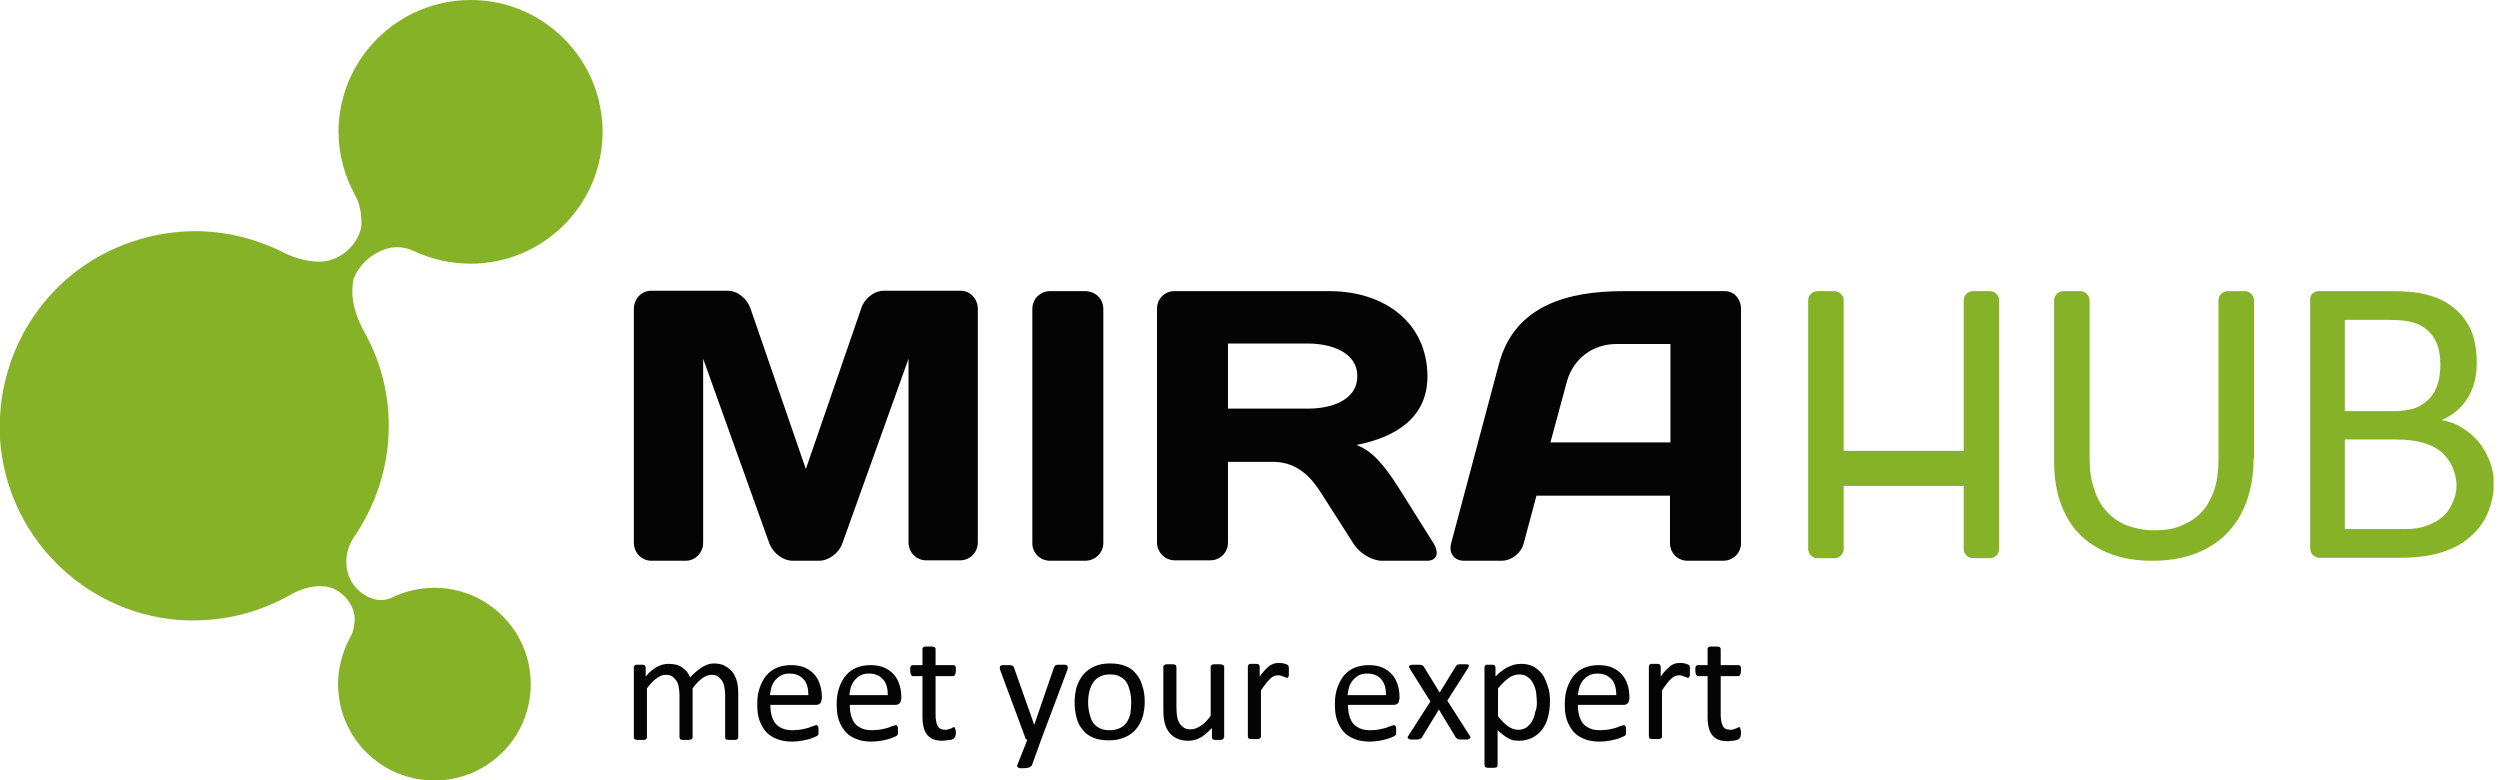 <svg width="205" height="64" viewBox="0 0 205 64" fill="none" xmlns="http://www.w3.org/2000/svg">
<g clip-path="url(#clip0)">
<path fill-rule="evenodd" clip-rule="evenodd" d="M15.939 18.954C18.538 18.954 20.964 19.578 23.147 20.652C23.736 20.964 25.018 21.518 26.404 21.449C27.928 21.345 29.314 20.132 29.626 18.608C29.696 17.741 29.522 16.736 29.141 16.043C28.275 14.484 27.755 12.682 27.755 10.776C27.79 4.851 32.606 0 38.601 0C44.561 0 49.412 4.851 49.412 10.811C49.412 16.771 44.561 21.622 38.601 21.622C36.938 21.622 35.344 21.241 33.923 20.583C33.507 20.375 33.022 20.271 32.537 20.271C31.393 20.271 29.696 21.137 29.003 22.835C28.552 24.879 29.592 26.681 30.008 27.478C31.22 29.696 31.879 32.225 31.879 34.928C31.879 38.358 30.77 41.546 28.933 44.18C28.483 44.907 28.31 45.774 28.448 46.64C28.725 48.338 30.25 49.204 31.22 49.204C31.567 49.204 31.913 49.135 32.225 48.962C33.265 48.476 34.408 48.199 35.621 48.199C39.987 48.199 43.521 51.734 43.521 56.1C43.521 60.466 39.987 64 35.621 64C31.255 64 27.721 60.466 27.721 56.1C27.721 54.714 28.102 53.397 28.725 52.253C29.003 51.768 29.107 51.11 29.072 50.486C28.899 49.412 28.067 48.476 27.062 48.165C25.988 47.887 24.879 48.199 23.909 48.719C21.102 50.348 17.845 51.075 14.588 50.833C6.757 50.174 0.52 43.868 -9.85805e-05 35.968C-0.243 31.532 1.282 27.235 4.331 23.978C7.311 20.791 11.573 18.989 15.939 18.954Z" fill="#86B227"/>
<path d="M65.005 45.982C64.208 45.982 63.411 45.358 63.099 44.596L57.659 29.419V44.492C57.659 45.323 57.035 45.982 56.204 45.982H53.432C52.6 45.982 51.976 45.323 51.976 44.492V25.33C51.976 24.498 52.6 23.84 53.397 23.84H59.669C60.5 23.84 61.263 24.498 61.54 25.295L66.079 38.462L70.618 25.295C70.861 24.498 71.658 23.84 72.49 23.84H78.761C79.558 23.84 80.182 24.498 80.182 25.33V44.457C80.182 45.289 79.558 45.947 78.727 45.947H75.955C75.123 45.947 74.499 45.289 74.499 44.457V29.419L69.059 44.596C68.782 45.358 67.95 45.982 67.153 45.982H65.005Z" fill="#040405"/>
<path d="M84.652 25.33C84.652 24.498 85.31 23.874 86.107 23.874H88.983C89.815 23.874 90.473 24.498 90.473 25.33V44.526C90.473 45.323 89.815 45.982 88.983 45.982H86.107C85.31 45.982 84.652 45.358 84.652 44.561V25.33Z" fill="#040405"/>
<path d="M100.695 37.873V44.492C100.695 45.289 100.071 45.947 99.24 45.947H96.329C95.532 45.947 94.874 45.289 94.874 44.492V25.33C94.874 24.498 95.498 23.874 96.294 23.874H109.011C113.62 23.874 117.05 26.543 117.05 30.874C117.05 34.27 114.417 35.864 111.229 36.487C112.511 36.972 113.481 38.081 114.729 40.056L117.535 44.526C118.055 45.358 117.813 45.982 117.016 45.982H113.308C112.511 45.982 111.437 45.358 110.952 44.526L108.318 40.403C107.521 39.155 106.378 37.873 104.403 37.873H100.695ZM100.695 28.206V33.507H107.279C109.046 33.507 111.298 32.884 111.298 30.839C111.298 28.829 109.046 28.171 107.279 28.171H100.695V28.206Z" fill="#040405"/>
<path d="M122.906 29.869C124.188 24.983 128.658 23.874 133.128 23.874H141.445C142.207 23.874 142.761 24.533 142.761 25.295V44.561C142.761 45.358 142.103 45.982 141.306 45.982H138.395C137.564 45.982 136.94 45.358 136.94 44.526V40.645H125.99L124.951 44.526C124.743 45.358 123.946 45.982 123.114 45.982H120.065C119.233 45.982 118.783 45.358 118.991 44.561L122.906 29.869ZM127.134 36.279H136.975V28.206H132.574C130.599 28.206 129.005 29.419 128.485 31.29L127.134 36.279Z" fill="#040405"/>
<path d="M184.793 37.631C184.793 38.947 184.585 40.126 184.204 41.165C183.822 42.205 183.268 43.071 182.54 43.799C181.813 44.526 180.946 45.046 179.942 45.427C178.902 45.808 177.759 45.982 176.442 45.982C175.229 45.982 174.155 45.808 173.185 45.462C172.214 45.115 171.348 44.596 170.655 43.937C169.962 43.279 169.408 42.413 169.027 41.408C168.645 40.403 168.438 39.225 168.438 37.873V37.631V25.849V24.637C168.438 24.221 168.784 23.874 169.2 23.874H170.586C171.002 23.874 171.348 24.221 171.348 24.637V25.849V37.492C171.348 38.497 171.452 39.363 171.729 40.126C171.972 40.888 172.318 41.512 172.804 41.997C173.254 42.482 173.808 42.863 174.467 43.106C175.125 43.348 175.853 43.487 176.65 43.487C177.481 43.487 178.209 43.383 178.867 43.106C179.526 42.828 180.08 42.482 180.531 41.997C180.981 41.512 181.328 40.888 181.57 40.16C181.813 39.433 181.917 38.601 181.917 37.631V25.849V24.637C181.917 24.221 182.263 23.874 182.679 23.874H184.065C184.481 23.874 184.827 24.221 184.827 24.637V25.849V37.631H184.793Z" fill="#86B227"/>
<path fill-rule="evenodd" clip-rule="evenodd" d="M149.033 23.874H150.419C150.835 23.874 151.181 24.221 151.181 24.637V36.972H161.022V24.637C161.022 24.221 161.369 23.874 161.785 23.874H163.171C163.586 23.874 163.933 24.221 163.933 24.637V45.011C163.933 45.427 163.586 45.774 163.171 45.774H161.785C161.369 45.774 161.022 45.427 161.022 45.011V39.848H151.181V45.011C151.181 45.427 150.835 45.774 150.419 45.774H149.033C148.617 45.774 148.271 45.427 148.271 45.011V24.637C148.271 24.221 148.617 23.874 149.033 23.874Z" fill="#86B227"/>
<path fill-rule="evenodd" clip-rule="evenodd" d="M201.113 38.324C200.905 37.839 200.593 37.423 200.212 37.076C199.796 36.73 199.311 36.487 198.722 36.314C198.133 36.141 197.371 36.037 196.435 36.037H192.277V43.383H197.163C197.821 43.383 198.41 43.313 198.896 43.14C199.381 42.967 199.831 42.759 200.212 42.447C200.593 42.135 200.871 41.754 201.079 41.304C201.564 40.299 201.529 39.329 201.113 38.324ZM199.9 28.379C199.589 27.443 198.896 26.75 197.96 26.473C197.44 26.3 196.782 26.231 195.95 26.231H192.277V33.715H196.262C197.024 33.715 197.613 33.611 198.099 33.438C198.999 33.057 199.623 32.398 199.9 31.463C200.178 30.562 200.178 29.245 199.9 28.379ZM190.129 23.874H190.441H191.48H196.089C197.406 23.874 198.48 23.978 199.311 24.256C200.836 24.706 202.049 25.711 202.672 27.201C203.123 28.31 203.227 30.111 202.915 31.29C202.672 32.225 202.187 33.057 201.46 33.681C201.079 33.992 200.663 34.27 200.212 34.443C200.801 34.547 201.39 34.755 201.876 35.067C202.395 35.379 202.846 35.76 203.227 36.21C203.608 36.66 203.92 37.215 204.162 37.839C204.613 39.051 204.613 40.126 204.232 41.408C204.059 41.997 203.816 42.517 203.504 42.967C203.192 43.417 202.811 43.833 202.361 44.18C201.91 44.526 201.425 44.838 200.871 45.046C200.316 45.289 199.693 45.462 199.069 45.566C198.41 45.67 197.683 45.739 196.886 45.739H191.55H190.51H190.198C189.782 45.739 189.436 45.392 189.436 44.977V44.561V25.052V24.637C189.367 24.221 189.713 23.874 190.129 23.874Z" fill="#86B227"/>
<path d="M132.539 57.035C132.539 56.481 132.435 56.03 132.158 55.718C131.881 55.407 131.5 55.233 131.015 55.233C130.738 55.233 130.53 55.268 130.322 55.372C130.114 55.476 129.975 55.614 129.837 55.753C129.698 55.926 129.594 56.1 129.525 56.307C129.455 56.515 129.421 56.758 129.386 57.001H132.539V57.035ZM133.579 57.347C133.579 57.52 133.544 57.624 133.44 57.694C133.371 57.763 133.267 57.797 133.163 57.797H129.386C129.386 58.109 129.421 58.421 129.49 58.664C129.559 58.906 129.663 59.149 129.802 59.322C129.941 59.495 130.148 59.634 130.391 59.738C130.634 59.842 130.911 59.877 131.257 59.877C131.535 59.877 131.777 59.842 131.985 59.807C132.193 59.773 132.401 59.703 132.539 59.669C132.678 59.599 132.817 59.565 132.921 59.53C133.024 59.495 133.094 59.461 133.163 59.461C133.198 59.461 133.232 59.461 133.232 59.495C133.267 59.495 133.267 59.53 133.302 59.565C133.302 59.599 133.336 59.634 133.336 59.703C133.336 59.773 133.336 59.807 133.336 59.911C133.336 59.98 133.336 60.015 133.336 60.05C133.336 60.084 133.336 60.119 133.336 60.154C133.336 60.188 133.302 60.223 133.302 60.258C133.302 60.292 133.267 60.292 133.232 60.327C133.198 60.362 133.128 60.396 133.024 60.431C132.921 60.5 132.747 60.535 132.574 60.604C132.401 60.639 132.193 60.708 131.95 60.743C131.708 60.778 131.465 60.812 131.188 60.812C130.703 60.812 130.287 60.743 129.941 60.604C129.594 60.466 129.282 60.292 129.04 60.015C128.797 59.738 128.624 59.426 128.485 59.045C128.347 58.664 128.312 58.213 128.312 57.694C128.312 57.208 128.381 56.758 128.52 56.377C128.658 55.996 128.832 55.649 129.074 55.372C129.317 55.095 129.594 54.887 129.941 54.748C130.287 54.61 130.668 54.54 131.084 54.54C131.535 54.54 131.916 54.61 132.228 54.748C132.539 54.887 132.817 55.095 133.024 55.337C133.232 55.58 133.371 55.857 133.475 56.204C133.579 56.515 133.614 56.897 133.614 57.278V57.347H133.579ZM126.025 57.624C126.025 57.347 125.99 57.035 125.956 56.758C125.921 56.481 125.817 56.238 125.713 56.03C125.609 55.822 125.471 55.649 125.263 55.511C125.089 55.372 124.847 55.303 124.57 55.303C124.431 55.303 124.292 55.337 124.154 55.372C124.015 55.407 123.877 55.476 123.738 55.58C123.599 55.684 123.461 55.788 123.322 55.926C123.184 56.065 123.01 56.238 122.837 56.446V58.733C123.114 59.08 123.392 59.357 123.669 59.565C123.946 59.738 124.189 59.842 124.5 59.842C124.778 59.842 124.986 59.773 125.193 59.634C125.367 59.495 125.54 59.322 125.644 59.114C125.748 58.906 125.852 58.664 125.886 58.387C125.99 58.144 126.025 57.901 126.025 57.624ZM127.099 57.486C127.099 58.005 127.03 58.456 126.926 58.837C126.822 59.253 126.649 59.565 126.441 59.842C126.233 60.119 125.956 60.327 125.644 60.5C125.332 60.639 124.986 60.743 124.57 60.743C124.396 60.743 124.258 60.708 124.085 60.708C123.946 60.673 123.807 60.604 123.669 60.535C123.53 60.466 123.392 60.362 123.253 60.258C123.114 60.154 122.976 60.015 122.803 59.877V62.753C122.803 62.787 122.803 62.822 122.768 62.856C122.768 62.891 122.733 62.891 122.699 62.926C122.664 62.926 122.595 62.961 122.525 62.961C122.456 62.961 122.387 62.961 122.248 62.961C122.144 62.961 122.075 62.961 122.006 62.961C121.936 62.961 121.867 62.926 121.832 62.926C121.798 62.891 121.763 62.891 121.763 62.856C121.763 62.822 121.728 62.787 121.728 62.753V54.714C121.728 54.679 121.728 54.644 121.763 54.61C121.763 54.575 121.798 54.575 121.832 54.54C121.867 54.506 121.936 54.506 121.971 54.506C122.04 54.506 122.109 54.506 122.179 54.506C122.283 54.506 122.352 54.506 122.387 54.506C122.456 54.506 122.491 54.54 122.525 54.54C122.56 54.575 122.595 54.575 122.595 54.61C122.595 54.644 122.629 54.679 122.629 54.714V55.476C122.803 55.303 122.976 55.129 123.149 55.025C123.322 54.887 123.461 54.783 123.634 54.714C123.807 54.61 123.981 54.575 124.154 54.506C124.327 54.471 124.5 54.436 124.708 54.436C125.124 54.436 125.471 54.506 125.782 54.679C126.06 54.852 126.302 55.06 126.51 55.337C126.683 55.614 126.822 55.961 126.926 56.307C127.065 56.689 127.099 57.07 127.099 57.486ZM120.516 60.327C120.55 60.396 120.585 60.431 120.585 60.466C120.585 60.5 120.55 60.535 120.516 60.57C120.481 60.604 120.412 60.604 120.342 60.639C120.273 60.639 120.134 60.639 120.03 60.639C119.892 60.639 119.788 60.639 119.719 60.639C119.649 60.639 119.58 60.604 119.545 60.604C119.511 60.604 119.476 60.57 119.441 60.535C119.407 60.5 119.407 60.5 119.372 60.466L117.986 58.179L116.6 60.466C116.6 60.5 116.565 60.535 116.531 60.535C116.496 60.57 116.461 60.57 116.427 60.604C116.392 60.604 116.323 60.639 116.254 60.639C116.184 60.639 116.08 60.639 115.976 60.639C115.838 60.639 115.768 60.639 115.664 60.639C115.595 60.639 115.526 60.604 115.491 60.57C115.457 60.535 115.422 60.5 115.422 60.466C115.422 60.431 115.457 60.362 115.491 60.327L117.293 57.52L115.595 54.818C115.561 54.748 115.56 54.714 115.526 54.679C115.526 54.644 115.561 54.61 115.595 54.575C115.63 54.54 115.699 54.54 115.768 54.506C115.838 54.506 115.976 54.506 116.08 54.506C116.219 54.506 116.288 54.506 116.392 54.506C116.461 54.506 116.531 54.54 116.565 54.54C116.6 54.54 116.635 54.575 116.669 54.575C116.704 54.61 116.704 54.61 116.739 54.644L118.055 56.793L119.372 54.644C119.372 54.61 119.407 54.61 119.441 54.575C119.476 54.54 119.476 54.54 119.511 54.506C119.545 54.506 119.615 54.471 119.649 54.471C119.719 54.471 119.823 54.471 119.926 54.471C120.065 54.471 120.134 54.471 120.238 54.471C120.308 54.471 120.377 54.506 120.412 54.506C120.446 54.54 120.481 54.575 120.446 54.61C120.446 54.644 120.412 54.714 120.377 54.783L118.679 57.451L120.516 60.327ZM113.655 57.035C113.655 56.481 113.551 56.03 113.274 55.718C113.031 55.407 112.615 55.233 112.13 55.233C111.853 55.233 111.645 55.268 111.437 55.372C111.229 55.476 111.091 55.614 110.952 55.753C110.813 55.926 110.709 56.1 110.64 56.307C110.571 56.515 110.536 56.758 110.501 57.001H113.655V57.035ZM114.729 57.347C114.729 57.52 114.694 57.624 114.59 57.694C114.521 57.763 114.417 57.797 114.313 57.797H110.536C110.536 58.109 110.571 58.421 110.64 58.664C110.709 58.906 110.813 59.149 110.952 59.322C111.091 59.495 111.298 59.634 111.541 59.738C111.784 59.842 112.061 59.877 112.407 59.877C112.684 59.877 112.927 59.842 113.135 59.807C113.343 59.773 113.551 59.703 113.689 59.669C113.828 59.599 113.967 59.565 114.071 59.53C114.174 59.495 114.244 59.461 114.313 59.461C114.348 59.461 114.382 59.461 114.382 59.495C114.417 59.495 114.417 59.53 114.452 59.565C114.452 59.599 114.486 59.634 114.486 59.703C114.486 59.773 114.486 59.807 114.486 59.911C114.486 59.98 114.486 60.015 114.486 60.05C114.486 60.084 114.486 60.119 114.486 60.154C114.486 60.188 114.486 60.223 114.452 60.258C114.452 60.292 114.417 60.292 114.382 60.327C114.348 60.362 114.278 60.396 114.174 60.431C114.071 60.5 113.897 60.535 113.724 60.604C113.551 60.639 113.343 60.708 113.1 60.743C112.858 60.778 112.615 60.812 112.338 60.812C111.853 60.812 111.437 60.743 111.091 60.604C110.744 60.466 110.432 60.292 110.19 60.015C109.947 59.738 109.774 59.426 109.635 59.045C109.497 58.664 109.462 58.213 109.462 57.694C109.462 57.208 109.531 56.758 109.67 56.377C109.808 55.996 109.982 55.649 110.224 55.372C110.467 55.095 110.744 54.887 111.091 54.748C111.437 54.61 111.818 54.54 112.234 54.54C112.684 54.54 113.066 54.61 113.378 54.748C113.689 54.887 113.967 55.095 114.174 55.337C114.382 55.58 114.521 55.857 114.625 56.204C114.729 56.515 114.764 56.897 114.764 57.278V57.347H114.729ZM105.685 55.095C105.685 55.199 105.685 55.268 105.685 55.337C105.685 55.407 105.685 55.441 105.65 55.476C105.65 55.511 105.616 55.545 105.616 55.545C105.616 55.58 105.581 55.58 105.546 55.58C105.512 55.58 105.477 55.58 105.408 55.545C105.373 55.511 105.304 55.511 105.235 55.476C105.165 55.441 105.096 55.441 105.027 55.407C104.957 55.372 104.853 55.372 104.784 55.372C104.68 55.372 104.576 55.407 104.472 55.441C104.368 55.476 104.264 55.545 104.16 55.649C104.056 55.753 103.918 55.892 103.814 56.03C103.675 56.204 103.571 56.377 103.398 56.619V60.396C103.398 60.431 103.398 60.466 103.363 60.5C103.329 60.535 103.329 60.535 103.294 60.57C103.259 60.57 103.19 60.604 103.121 60.604C103.052 60.604 102.982 60.604 102.844 60.604C102.74 60.604 102.67 60.604 102.601 60.604C102.532 60.604 102.463 60.57 102.428 60.57C102.393 60.57 102.359 60.535 102.359 60.5C102.359 60.466 102.324 60.431 102.324 60.396V54.644C102.324 54.61 102.324 54.575 102.359 54.54C102.359 54.506 102.393 54.506 102.428 54.471C102.463 54.436 102.532 54.436 102.566 54.436C102.636 54.436 102.705 54.436 102.809 54.436C102.913 54.436 102.982 54.436 103.052 54.436C103.121 54.436 103.156 54.471 103.19 54.471C103.225 54.506 103.259 54.506 103.259 54.54C103.259 54.575 103.294 54.61 103.294 54.644V55.476C103.467 55.233 103.606 55.06 103.745 54.922C103.883 54.783 104.022 54.644 104.126 54.575C104.264 54.506 104.368 54.436 104.507 54.402C104.646 54.367 104.749 54.367 104.888 54.367C104.957 54.367 104.992 54.367 105.061 54.367C105.131 54.367 105.2 54.402 105.269 54.402C105.339 54.436 105.408 54.436 105.477 54.471C105.546 54.506 105.581 54.506 105.616 54.54C105.65 54.575 105.65 54.575 105.65 54.61C105.65 54.644 105.65 54.644 105.685 54.679C105.685 54.714 105.685 54.748 105.685 54.818C105.685 54.922 105.685 54.991 105.685 55.095ZM100.349 60.466C100.349 60.5 100.349 60.535 100.314 60.57C100.314 60.604 100.279 60.604 100.245 60.639C100.21 60.639 100.141 60.673 100.106 60.673C100.037 60.673 99.968 60.673 99.864 60.673C99.76 60.673 99.69 60.673 99.621 60.673C99.552 60.673 99.517 60.639 99.483 60.639C99.448 60.639 99.413 60.604 99.413 60.57C99.413 60.535 99.379 60.5 99.379 60.466V59.703C99.032 60.05 98.72 60.327 98.408 60.5C98.097 60.673 97.75 60.743 97.438 60.743C97.057 60.743 96.745 60.673 96.468 60.535C96.191 60.396 95.983 60.223 95.844 60.015C95.671 59.807 95.567 59.53 95.498 59.253C95.428 58.976 95.394 58.594 95.394 58.179V54.679C95.394 54.644 95.394 54.61 95.428 54.575C95.428 54.54 95.463 54.54 95.532 54.506C95.567 54.471 95.636 54.471 95.706 54.471C95.775 54.471 95.844 54.471 95.948 54.471C96.052 54.471 96.121 54.471 96.191 54.471C96.26 54.471 96.329 54.506 96.364 54.506C96.399 54.54 96.433 54.54 96.433 54.575C96.433 54.61 96.468 54.644 96.468 54.679V58.04C96.468 58.387 96.503 58.664 96.537 58.837C96.572 59.045 96.676 59.218 96.745 59.357C96.849 59.495 96.988 59.599 97.126 59.703C97.265 59.773 97.473 59.807 97.646 59.807C97.923 59.807 98.166 59.703 98.443 59.53C98.72 59.357 98.997 59.08 99.275 58.698V54.679C99.275 54.644 99.275 54.61 99.309 54.575C99.309 54.54 99.344 54.54 99.413 54.506C99.448 54.471 99.517 54.471 99.587 54.471C99.656 54.471 99.725 54.471 99.829 54.471C99.933 54.471 100.002 54.471 100.072 54.471C100.141 54.471 100.21 54.506 100.245 54.506C100.279 54.54 100.314 54.54 100.349 54.575C100.383 54.61 100.383 54.644 100.383 54.679V60.466H100.349ZM92.76 57.59C92.76 57.278 92.726 56.966 92.656 56.689C92.587 56.411 92.518 56.169 92.379 55.961C92.24 55.753 92.067 55.58 91.825 55.476C91.617 55.337 91.305 55.303 90.993 55.303C90.681 55.303 90.404 55.372 90.196 55.476C89.988 55.58 89.78 55.753 89.642 55.961C89.503 56.169 89.399 56.411 89.33 56.689C89.261 56.966 89.226 57.278 89.226 57.59C89.226 57.901 89.261 58.213 89.33 58.49C89.399 58.768 89.469 59.01 89.607 59.218C89.746 59.426 89.919 59.599 90.162 59.703C90.404 59.842 90.681 59.877 91.028 59.877C91.34 59.877 91.617 59.807 91.825 59.703C92.067 59.599 92.24 59.426 92.379 59.253C92.518 59.045 92.622 58.802 92.691 58.525C92.726 58.213 92.76 57.936 92.76 57.59ZM93.869 57.52C93.869 58.005 93.8 58.421 93.696 58.802C93.557 59.184 93.384 59.53 93.141 59.807C92.899 60.084 92.587 60.327 92.206 60.466C91.825 60.639 91.409 60.708 90.924 60.708C90.439 60.708 90.023 60.639 89.676 60.5C89.33 60.362 89.018 60.154 88.81 59.877C88.567 59.599 88.394 59.288 88.29 58.906C88.186 58.525 88.117 58.075 88.117 57.59C88.117 57.105 88.186 56.689 88.29 56.307C88.429 55.926 88.602 55.58 88.845 55.303C89.087 55.025 89.399 54.783 89.746 54.644C90.127 54.471 90.543 54.402 91.028 54.402C91.513 54.402 91.929 54.471 92.275 54.61C92.622 54.748 92.933 54.956 93.141 55.233C93.384 55.511 93.557 55.822 93.661 56.204C93.8 56.619 93.869 57.035 93.869 57.52ZM85.38 60.639L84.617 62.753C84.583 62.822 84.513 62.856 84.409 62.926C84.305 62.961 84.132 62.995 83.924 62.995C83.82 62.995 83.716 62.995 83.647 62.995C83.578 62.995 83.543 62.961 83.474 62.926C83.439 62.891 83.405 62.856 83.405 62.822C83.405 62.787 83.405 62.718 83.439 62.683L84.236 60.673C84.201 60.639 84.167 60.639 84.132 60.604C84.098 60.57 84.063 60.535 84.063 60.466L82.019 54.956C81.984 54.852 81.984 54.783 81.984 54.748C81.984 54.679 81.984 54.644 82.019 54.61C82.053 54.575 82.123 54.575 82.192 54.54C82.261 54.54 82.365 54.54 82.504 54.54C82.642 54.54 82.746 54.54 82.816 54.54C82.885 54.54 82.954 54.575 82.989 54.575C83.023 54.575 83.058 54.61 83.093 54.644C83.127 54.679 83.127 54.714 83.162 54.783L84.791 59.391H84.825L86.419 54.748C86.454 54.679 86.489 54.61 86.523 54.575C86.558 54.54 86.627 54.54 86.696 54.506C86.766 54.506 86.87 54.506 87.008 54.506C87.112 54.506 87.216 54.506 87.32 54.506C87.389 54.506 87.459 54.54 87.493 54.575C87.528 54.61 87.563 54.644 87.563 54.714C87.563 54.748 87.563 54.818 87.528 54.922L85.38 60.639ZM78.38 60.05C78.38 60.188 78.38 60.258 78.346 60.327C78.346 60.396 78.311 60.466 78.276 60.5C78.242 60.535 78.207 60.57 78.138 60.604C78.068 60.639 77.999 60.673 77.895 60.673C77.791 60.673 77.722 60.708 77.618 60.708C77.514 60.708 77.41 60.743 77.341 60.743C77.029 60.743 76.786 60.708 76.578 60.639C76.371 60.57 76.197 60.431 76.059 60.292C75.92 60.119 75.816 59.946 75.747 59.669C75.677 59.426 75.643 59.149 75.643 58.802V55.441H74.846C74.776 55.441 74.742 55.407 74.707 55.337C74.673 55.268 74.638 55.164 74.638 54.991C74.638 54.922 74.638 54.852 74.638 54.783C74.638 54.714 74.673 54.679 74.673 54.644C74.707 54.61 74.707 54.575 74.742 54.575C74.776 54.575 74.811 54.54 74.846 54.54H75.643V53.189C75.643 53.154 75.643 53.12 75.677 53.12C75.677 53.085 75.712 53.085 75.747 53.05C75.781 53.016 75.851 53.016 75.92 53.016C75.989 53.016 76.059 53.016 76.163 53.016C76.266 53.016 76.371 53.016 76.44 53.016C76.509 53.016 76.578 53.05 76.613 53.05C76.648 53.085 76.682 53.085 76.682 53.12C76.717 53.154 76.717 53.154 76.717 53.189V54.54H78.172C78.207 54.54 78.242 54.54 78.276 54.575C78.311 54.575 78.311 54.61 78.346 54.644C78.38 54.679 78.38 54.714 78.38 54.783C78.38 54.852 78.38 54.922 78.38 54.991C78.38 55.129 78.346 55.268 78.311 55.337C78.276 55.407 78.207 55.441 78.172 55.441H76.717V58.629C76.717 59.01 76.786 59.322 76.89 59.53C76.994 59.738 77.202 59.842 77.514 59.842C77.618 59.842 77.687 59.842 77.757 59.807C77.826 59.773 77.895 59.773 77.964 59.738C78.034 59.703 78.068 59.703 78.103 59.669C78.138 59.634 78.172 59.634 78.207 59.634C78.242 59.634 78.242 59.634 78.276 59.634C78.311 59.634 78.311 59.669 78.311 59.703C78.311 59.738 78.346 59.773 78.346 59.842C78.38 59.911 78.38 59.946 78.38 60.05ZM72.801 57.035C72.801 56.481 72.698 56.03 72.42 55.718C72.143 55.407 71.762 55.233 71.277 55.233C71 55.233 70.792 55.268 70.584 55.372C70.376 55.476 70.237 55.614 70.099 55.753C69.96 55.926 69.856 56.1 69.787 56.307C69.718 56.515 69.683 56.758 69.648 57.001H72.801V57.035ZM73.876 57.347C73.876 57.52 73.841 57.624 73.737 57.694C73.668 57.763 73.564 57.797 73.46 57.797H69.683C69.683 58.109 69.718 58.421 69.787 58.664C69.856 58.906 69.96 59.149 70.099 59.322C70.237 59.495 70.445 59.634 70.688 59.738C70.93 59.842 71.207 59.877 71.554 59.877C71.831 59.877 72.074 59.842 72.282 59.807C72.49 59.773 72.698 59.703 72.836 59.669C72.975 59.599 73.113 59.565 73.217 59.53C73.321 59.495 73.391 59.461 73.46 59.461C73.495 59.461 73.529 59.461 73.529 59.495C73.564 59.495 73.564 59.53 73.598 59.565C73.598 59.599 73.633 59.634 73.633 59.703C73.633 59.773 73.633 59.807 73.633 59.911C73.633 59.98 73.633 60.015 73.633 60.05C73.633 60.084 73.633 60.119 73.633 60.154C73.633 60.188 73.598 60.223 73.598 60.258C73.598 60.292 73.564 60.292 73.529 60.327C73.495 60.362 73.425 60.396 73.321 60.431C73.217 60.5 73.044 60.535 72.871 60.604C72.698 60.639 72.49 60.708 72.247 60.743C72.004 60.778 71.762 60.812 71.485 60.812C71 60.812 70.584 60.743 70.237 60.604C69.891 60.466 69.579 60.292 69.336 60.015C69.094 59.738 68.921 59.426 68.782 59.045C68.643 58.664 68.609 58.213 68.609 57.694C68.609 57.208 68.678 56.758 68.817 56.377C68.955 55.996 69.129 55.649 69.371 55.372C69.614 55.095 69.891 54.887 70.237 54.748C70.584 54.61 70.965 54.54 71.381 54.54C71.831 54.54 72.212 54.61 72.524 54.748C72.836 54.887 73.113 55.095 73.321 55.337C73.529 55.58 73.668 55.857 73.772 56.204C73.876 56.515 73.91 56.897 73.91 57.278V57.347H73.876ZM66.287 57.035C66.287 56.481 66.183 56.03 65.906 55.718C65.629 55.407 65.248 55.233 64.763 55.233C64.485 55.233 64.277 55.268 64.069 55.372C63.861 55.476 63.723 55.614 63.584 55.753C63.446 55.926 63.342 56.1 63.273 56.307C63.203 56.515 63.169 56.758 63.134 57.001H66.287V57.035ZM67.361 57.347C67.361 57.52 67.327 57.624 67.223 57.694C67.153 57.763 67.049 57.797 66.945 57.797H63.169C63.169 58.109 63.203 58.421 63.273 58.664C63.342 58.906 63.446 59.149 63.584 59.322C63.723 59.495 63.931 59.634 64.173 59.738C64.416 59.842 64.693 59.877 65.04 59.877C65.317 59.877 65.559 59.842 65.767 59.807C65.975 59.773 66.183 59.703 66.322 59.669C66.46 59.599 66.599 59.565 66.703 59.53C66.807 59.495 66.876 59.461 66.945 59.461C66.98 59.461 67.015 59.461 67.015 59.495C67.049 59.495 67.049 59.53 67.084 59.565C67.084 59.599 67.119 59.634 67.119 59.703C67.119 59.773 67.119 59.807 67.119 59.911C67.119 59.98 67.119 60.015 67.119 60.05C67.119 60.084 67.119 60.119 67.119 60.154C67.119 60.188 67.119 60.223 67.084 60.258C67.084 60.292 67.049 60.292 67.015 60.327C66.98 60.362 66.911 60.396 66.807 60.431C66.703 60.5 66.53 60.535 66.356 60.604C66.183 60.639 65.975 60.708 65.733 60.743C65.49 60.778 65.248 60.812 64.97 60.812C64.485 60.812 64.069 60.743 63.723 60.604C63.376 60.466 63.065 60.292 62.822 60.015C62.58 59.738 62.406 59.426 62.268 59.045C62.129 58.664 62.094 58.213 62.094 57.694C62.094 57.208 62.164 56.758 62.302 56.377C62.441 55.996 62.614 55.649 62.857 55.372C63.099 55.095 63.376 54.887 63.723 54.748C64.069 54.61 64.451 54.54 64.866 54.54C65.317 54.54 65.698 54.61 66.01 54.748C66.322 54.887 66.599 55.095 66.807 55.337C67.015 55.58 67.153 55.857 67.257 56.204C67.361 56.515 67.396 56.897 67.396 57.278V57.347H67.361ZM60.535 60.466C60.535 60.5 60.535 60.535 60.5 60.57C60.466 60.604 60.466 60.604 60.431 60.639C60.397 60.639 60.327 60.673 60.258 60.673C60.189 60.673 60.119 60.673 60.015 60.673C59.911 60.673 59.807 60.673 59.738 60.673C59.669 60.673 59.599 60.639 59.565 60.639C59.53 60.639 59.495 60.604 59.495 60.57C59.461 60.535 59.461 60.5 59.461 60.466V56.966C59.461 56.723 59.426 56.515 59.392 56.307C59.357 56.1 59.288 55.926 59.184 55.788C59.08 55.649 58.976 55.545 58.837 55.441C58.699 55.372 58.525 55.337 58.317 55.337C58.075 55.337 57.832 55.441 57.59 55.614C57.347 55.788 57.07 56.065 56.793 56.446V60.466C56.793 60.5 56.793 60.535 56.758 60.57C56.724 60.604 56.724 60.604 56.654 60.639C56.62 60.639 56.55 60.673 56.481 60.673C56.412 60.673 56.342 60.673 56.238 60.673C56.134 60.673 56.065 60.673 55.996 60.673C55.926 60.673 55.857 60.639 55.823 60.639C55.788 60.639 55.753 60.604 55.753 60.57C55.753 60.535 55.719 60.5 55.719 60.466V56.966C55.719 56.723 55.684 56.515 55.649 56.307C55.615 56.1 55.545 55.926 55.441 55.788C55.337 55.649 55.233 55.545 55.095 55.441C54.956 55.372 54.783 55.337 54.575 55.337C54.333 55.337 54.09 55.441 53.847 55.614C53.605 55.788 53.328 56.065 53.05 56.446V60.466C53.05 60.5 53.05 60.535 53.016 60.57C52.981 60.604 52.981 60.604 52.947 60.639C52.912 60.639 52.843 60.673 52.773 60.673C52.704 60.673 52.635 60.673 52.496 60.673C52.392 60.673 52.323 60.673 52.254 60.673C52.184 60.673 52.115 60.639 52.08 60.639C52.046 60.639 52.011 60.604 52.011 60.57C52.011 60.535 51.976 60.5 51.976 60.466V54.714C51.976 54.679 51.976 54.644 52.011 54.61C52.011 54.575 52.046 54.575 52.08 54.54C52.115 54.506 52.184 54.506 52.219 54.506C52.288 54.506 52.358 54.506 52.461 54.506C52.565 54.506 52.635 54.506 52.704 54.506C52.773 54.506 52.808 54.54 52.843 54.54C52.877 54.575 52.912 54.575 52.912 54.61C52.912 54.644 52.947 54.679 52.947 54.714V55.476C53.258 55.095 53.57 54.852 53.882 54.679C54.194 54.506 54.506 54.436 54.818 54.436C55.06 54.436 55.268 54.471 55.476 54.506C55.649 54.575 55.823 54.644 55.961 54.748C56.1 54.852 56.238 54.956 56.342 55.095C56.446 55.233 56.516 55.372 56.585 55.545C56.793 55.337 56.966 55.164 57.139 55.025C57.312 54.887 57.486 54.748 57.624 54.679C57.798 54.575 57.936 54.54 58.075 54.471C58.214 54.436 58.387 54.402 58.525 54.402C58.907 54.402 59.218 54.471 59.461 54.61C59.703 54.748 59.911 54.922 60.085 55.129C60.223 55.337 60.362 55.614 60.431 55.892C60.5 56.169 60.535 56.481 60.535 56.827V60.466Z" fill="#040405"/>
<path d="M142.761 60.05C142.761 60.188 142.761 60.258 142.727 60.362C142.727 60.431 142.692 60.5 142.657 60.535C142.623 60.57 142.588 60.604 142.519 60.639C142.45 60.673 142.38 60.708 142.276 60.708C142.172 60.743 142.103 60.743 141.999 60.743C141.895 60.743 141.791 60.778 141.722 60.778C141.41 60.778 141.167 60.743 140.96 60.673C140.752 60.604 140.578 60.466 140.44 60.327C140.301 60.154 140.197 59.98 140.128 59.703C140.059 59.461 140.024 59.184 140.024 58.837V55.441H139.227C139.158 55.441 139.123 55.407 139.088 55.337C139.054 55.268 139.019 55.164 139.019 54.991C139.019 54.922 139.019 54.852 139.019 54.783C139.019 54.714 139.054 54.679 139.054 54.644C139.088 54.61 139.088 54.575 139.123 54.575C139.158 54.575 139.192 54.54 139.227 54.54H140.024V53.189C140.024 53.154 140.024 53.12 140.059 53.12C140.059 53.085 140.093 53.085 140.128 53.05C140.163 53.016 140.232 53.016 140.301 53.016C140.37 53.016 140.44 53.016 140.544 53.016C140.648 53.016 140.752 53.016 140.821 53.016C140.89 53.016 140.96 53.05 140.994 53.05C141.029 53.085 141.064 53.085 141.064 53.12C141.064 53.154 141.098 53.189 141.098 53.189V54.54H142.553C142.588 54.54 142.623 54.54 142.657 54.575C142.692 54.575 142.692 54.61 142.727 54.644C142.761 54.679 142.761 54.714 142.761 54.783C142.761 54.852 142.761 54.922 142.761 54.991C142.761 55.129 142.727 55.268 142.692 55.337C142.657 55.407 142.588 55.441 142.553 55.441H141.098V58.629C141.098 59.01 141.167 59.322 141.271 59.53C141.375 59.738 141.583 59.842 141.895 59.842C141.999 59.842 142.068 59.842 142.138 59.807C142.207 59.773 142.276 59.773 142.346 59.738C142.415 59.703 142.45 59.703 142.484 59.669C142.519 59.634 142.553 59.634 142.588 59.634C142.623 59.634 142.623 59.634 142.657 59.634C142.692 59.634 142.692 59.669 142.692 59.703C142.692 59.738 142.727 59.773 142.727 59.842C142.761 59.911 142.761 59.946 142.761 60.05ZM138.569 55.095C138.569 55.199 138.569 55.268 138.569 55.337C138.569 55.407 138.569 55.441 138.534 55.476C138.534 55.511 138.499 55.545 138.499 55.545C138.465 55.58 138.465 55.58 138.43 55.58C138.395 55.58 138.361 55.58 138.291 55.545C138.257 55.511 138.187 55.511 138.118 55.476C138.049 55.441 137.98 55.441 137.91 55.407C137.841 55.372 137.737 55.372 137.668 55.372C137.564 55.372 137.46 55.407 137.356 55.441C137.252 55.476 137.148 55.545 137.044 55.649C136.94 55.753 136.801 55.892 136.698 56.03C136.559 56.204 136.455 56.377 136.282 56.619V60.396C136.282 60.431 136.282 60.466 136.247 60.5C136.212 60.535 136.212 60.535 136.178 60.57C136.143 60.57 136.074 60.604 136.004 60.604C135.935 60.604 135.866 60.604 135.727 60.604C135.623 60.604 135.554 60.604 135.485 60.604C135.415 60.604 135.346 60.57 135.311 60.57C135.277 60.57 135.242 60.535 135.242 60.5C135.242 60.466 135.208 60.431 135.208 60.396V54.644C135.208 54.61 135.208 54.575 135.242 54.54C135.242 54.506 135.277 54.506 135.311 54.471C135.346 54.436 135.415 54.436 135.45 54.436C135.519 54.436 135.589 54.436 135.693 54.436C135.797 54.436 135.866 54.436 135.935 54.436C136.004 54.436 136.039 54.471 136.074 54.471C136.108 54.506 136.143 54.506 136.143 54.54C136.143 54.575 136.178 54.61 136.178 54.644V55.476C136.351 55.233 136.49 55.06 136.628 54.922C136.767 54.783 136.905 54.679 137.009 54.575C137.148 54.506 137.252 54.436 137.391 54.402C137.529 54.367 137.633 54.367 137.772 54.367C137.841 54.367 137.876 54.367 137.945 54.367C138.014 54.367 138.084 54.402 138.153 54.402C138.222 54.436 138.291 54.436 138.361 54.471C138.43 54.506 138.465 54.506 138.499 54.54C138.534 54.575 138.534 54.575 138.534 54.61C138.534 54.644 138.569 54.644 138.569 54.679C138.569 54.714 138.569 54.748 138.569 54.818C138.569 54.922 138.569 54.991 138.569 55.095Z" fill="#040405"/>
</g>
<defs>
<clipPath id="clip0">
<rect width="204.474" height="64" fill="white"/>
</clipPath>
</defs>
</svg>